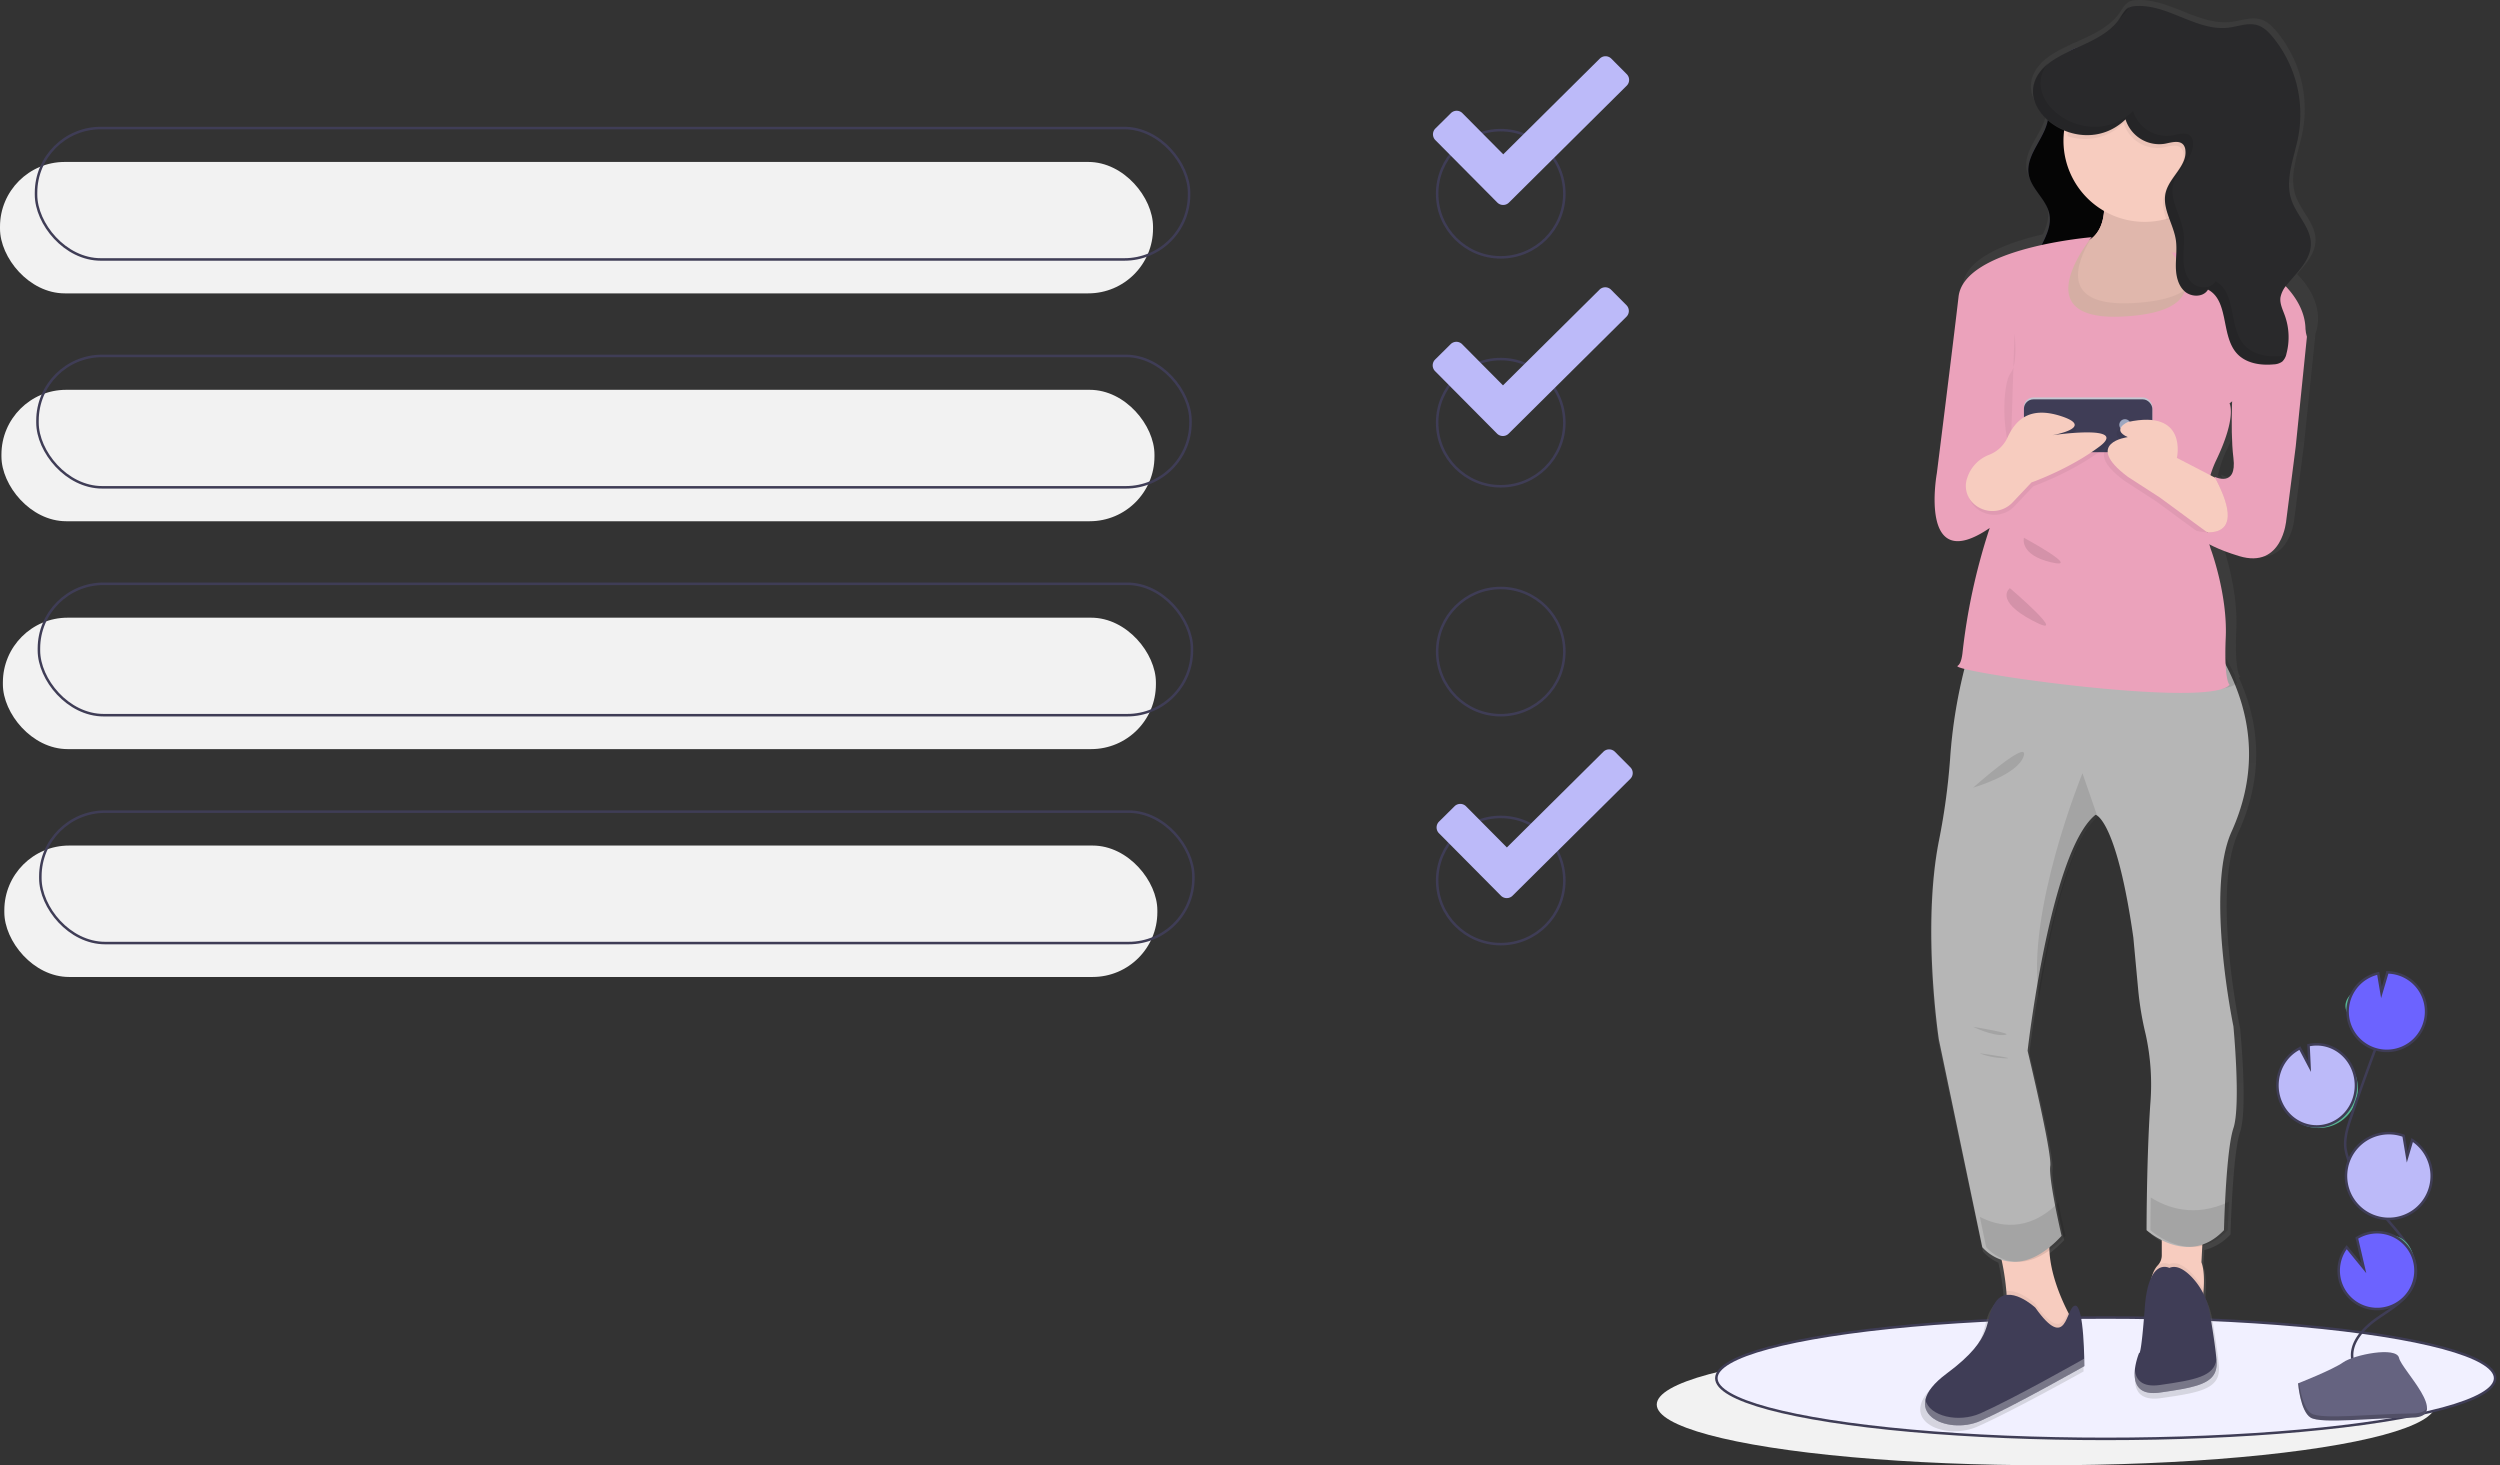 <svg xmlns="http://www.w3.org/2000/svg" xmlns:xlink="http://www.w3.org/1999/xlink" data-name="Layer 1" width="988.734" height="579.5" style=""><rect width="100%" height="100%" fill="#333333" stroke="none"/><rect id="backgroundrect" width="100%" height="100%" x="0" y="0" fill="none" stroke="none"/><defs><linearGradient id="ea70ace5-c99b-481d-ac97-2307e331f198" x1="0.5" y1="1" x2="0.5" y2="2.695636425187331e-8"><stop offset="0" stop-color="gray" stop-opacity="0.25"/><stop offset="0.535" stop-color="gray" stop-opacity="0.12"/><stop offset="1" stop-color="gray" stop-opacity="0.1"/></linearGradient></defs><title>accept request</title><g class="currentLayer" style=""><title>Layer 1</title><circle cx="593.535" cy="76.625" r="25.15" fill="none" stroke="#3f3d56" stroke-miterlimit="10" id="svg_1"/><path d="M643.366,29.326 l-6.081,-6.113 a3.228,3.228 0 0 0 -4.584,-0.032 l-38.171,37.852 l-16.141,-16.268 a3.218,3.218 0 0 0 -4.552,-0.032 l-6.144,6.081 a3.257,3.257 0 0 0 -0.032,4.584 L592.174,80.104 a3.257,3.257 0 0 0 4.584,0.032 l46.576,-46.225 A3.229,3.229 0 0 0 643.366,29.326 z" fill="#bcbaf9" id="svg_2" class="" fill-opacity="1"/><rect y="64.05" width="456.016" height="51.976" rx="25.61" fill="#f2f2f2" id="svg_3"/><rect x="0.57" y="154.17" width="456.016" height="51.976" rx="25.61" fill="#f2f2f2" id="svg_4"/><rect x="1.14" y="244.291" width="456.016" height="51.976" rx="25.61" fill="#f2f2f2" id="svg_5"/><rect x="1.71" y="334.411" width="456.016" height="51.976" rx="25.61" fill="#f2f2f2" id="svg_6"/><rect x="14.252" y="50.637" width="456.016" height="51.976" rx="25.61" fill="none" stroke="#3f3d56" stroke-miterlimit="10" id="svg_7"/><rect x="14.822" y="140.757" width="456.016" height="51.976" rx="25.61" fill="none" stroke="#3f3d56" stroke-miterlimit="10" id="svg_8"/><rect x="15.392" y="230.877" width="456.016" height="51.976" rx="25.61" fill="none" stroke="#3f3d56" stroke-miterlimit="10" id="svg_9"/><rect x="15.962" y="320.997" width="456.016" height="51.976" rx="25.61" fill="none" stroke="#3f3d56" stroke-miterlimit="10" id="svg_10"/><circle cx="593.535" cy="167.165" r="25.15" fill="none" stroke="#3f3d56" stroke-miterlimit="10" id="svg_11"/><circle cx="593.535" cy="257.704" r="25.15" fill="none" stroke="#3f3d56" stroke-miterlimit="10" id="svg_12"/><circle cx="593.535" cy="348.243" r="25.15" fill="none" stroke="#3f3d56" stroke-miterlimit="10" id="svg_13"/><path d="M643.256,120.704 l-6.081,-6.113 a3.228,3.228 0 0 0 -4.584,-0.032 l-38.171,37.852 l-16.141,-16.268 a3.218,3.218 0 0 0 -4.552,-0.032 l-6.144,6.081 a3.257,3.257 0 0 0 -0.032,4.584 L592.065,171.482 a3.257,3.257 0 0 0 4.584,0.032 L643.225,125.288 A3.229,3.229 0 0 0 643.256,120.704 z" fill="#bcbaf9" id="svg_14" class="" fill-opacity="1"/><path d="M644.795,303.459 l-6.081,-6.113 a3.228,3.228 0 0 0 -4.584,-0.032 l-38.171,37.852 l-16.141,-16.268 a3.218,3.218 0 0 0 -4.552,-0.032 l-6.144,6.081 a3.257,3.257 0 0 0 -0.032,4.584 L593.603,354.237 a3.257,3.257 0 0 0 4.584,0.032 L644.763,308.043 A3.229,3.229 0 0 0 644.795,303.459 z" fill="#bcbaf9" id="svg_15" class="" fill-opacity="1"/><ellipse cx="809.234" cy="555.5" rx="154" ry="24" fill="#f2f2f2" id="svg_16"/><ellipse cx="834.234" cy="546.5" rx="154" ry="24" fill="#f1f0ff" stroke="#3f3d56" stroke-miterlimit="10" id="svg_17" class="" transform="translate(-1.429,-1.429) " fill-opacity="1"/><path d="M909.848,109.868 q-0.667,-0.76 -1.372,-1.479 c3.61,-4.095 7.346,-8.295 7.312,-13.558 c-0.04,-6.396 -5.715,-11.303 -7.835,-17.35 c-2.885,-8.229 1.118,-17.045 2.765,-25.597 a48.005,48.005 0 0 0 -10.41,-39.529 c-1.667,-1.97 -3.603,-3.876 -6.084,-4.658 c-3.775,-1.19 -7.79,0.463 -11.723,0.949 c-12.983,1.603 -24.795,-9.584 -37.841,-8.582 a7.036,7.036 0 0 0 -2.511,0.562 c-1.688,0.807 -2.603,2.589 -3.647,4.124 c-4.052,5.962 -10.857,8.926 -17.627,11.988 a9.213,9.213 0 0 0 -2.405,1.103 c-2.033,0.947 -4.035,1.934 -5.924,3.052 c-12.782,7.566 -10.928,18.151 -3.391,24.689 c-1.473,7.34 -8.976,13.804 -7.684,21.35 c1.013,5.916 7.174,9.942 8.361,15.827 c0.689,3.418 -0.396,6.675 -1.904,9.908 c-14.304,3.31 -30.462,9.406 -31.723,20.164 c-2.194,18.716 -8.797,70.406 -8.797,70.406 s-7.65,41.415 21.419,21.837 l-0.373,1.102 a240.92,240.92 0 0 0 -10.669,48.817 c-0.295,2.469 -0.886,4.415 -1.962,5.05 c-0.39,0.23 0.381,0.595 2.06,1.052 c-0.19,0.697 -0.394,1.389 -0.576,2.088 a198.389,198.389 0 0 0 -6.097,36.972 a260.048,260.048 0 0 1 -4.567,32.929 c-6.885,34.638 0,79.065 0,79.065 l15.024,70.737 l2.57,12.093 a17.969,17.969 0 0 0 6.09,4.395 a94.292,94.292 0 0 1 2.088,13.165 c0.041,0.493 0.074,0.993 0.105,1.494 a6.282,6.282 0 0 0 -4.458,2.784 c-5.355,7.53 0.765,13.554 -19.889,28.614 c-5.336,3.891 -7.91,7.428 -8.562,10.434 h0 v0 c-0.703,3.235 0.824,5.851 3.548,7.623 l0.006,0.004 a12.917,12.917 0 0 0 1.445,0.808 l0.023,0.011 q0.379,0.181 0.776,0.345 l0.004,0.001 q0.399,0.163 0.816,0.309 l0.048,0.016 q0.392,0.135 0.798,0.254 l0.058,0.017 q0.422,0.122 0.857,0.226 c0.025,0.006 0.05,0.011 0.074,0.017 q0.4,0.094 0.81,0.172 c0.035,0.007 0.07,0.014 0.106,0.021 q0.438,0.082 0.886,0.146 c0.032,0.005 0.065,0.008 0.098,0.013 q0.401,0.055 0.809,0.096 c0.052,0.005 0.103,0.011 0.155,0.016 q0.447,0.042 0.901,0.066 c0.039,0.002 0.078,0.003 0.116,0.005 q0.401,0.019 0.807,0.024 c0.063,0.001 0.127,0.002 0.19,0.002 c0.302,0.001 0.605,-0.002 0.909,-0.013 c0.04,-0.001 0.08,-0.004 0.12,-0.006 q0.403,-0.016 0.808,-0.046 c0.072,-0.005 0.143,-0.01 0.214,-0.016 c0.303,-0.025 0.607,-0.055 0.91,-0.093 c0.036,-0.004 0.072,-0.01 0.108,-0.015 q0.408,-0.052 0.815,-0.12 c0.076,-0.012 0.151,-0.025 0.227,-0.038 c0.302,-0.053 0.603,-0.11 0.903,-0.175 c0.029,-0.006 0.058,-0.014 0.087,-0.02 c0.274,-0.061 0.547,-0.127 0.82,-0.199 c0.077,-0.02 0.154,-0.04 0.23,-0.061 c0.297,-0.081 0.593,-0.166 0.887,-0.26 l0.049,-0.017 c0.279,-0.09 0.556,-0.188 0.831,-0.289 q0.111,-0.041 0.222,-0.084 c0.29,-0.111 0.578,-0.226 0.862,-0.35 c13.77,-6.024 42.073,-21.837 42.073,-21.837 l-0,-0.144 l-0,-0.096 l-0.001,-0.14 l-0.001,-0.125 l-0.002,-0.219 l-0.002,-0.196 c-0.001,-0.078 -0.002,-0.156 -0.003,-0.243 l-0.003,-0.231 c-0.001,-0.105 -0.003,-0.208 -0.004,-0.324 c-0.001,-0.078 -0.003,-0.164 -0.004,-0.247 c-0.002,-0.121 -0.004,-0.237 -0.006,-0.368 q-0.006,-0.312 -0.013,-0.658 h0 c-0.141,-6.58 -0.79,-21.696 -3.786,-21.106 c-1.021,0.201 -1.714,1.635 -2.43,3.287 c-0.116,-0.218 -0.234,-0.441 -0.354,-0.674 c-2.916,-5.623 -7.133,-15.273 -7.544,-24.705 a44.207,44.207 0 0 0 6.504,-5.769 s-1.538,-6.476 -2.846,-13.306 c-1.132,-5.919 -2.096,-12.108 -1.744,-14.555 c0.765,-5.271 -9.18,-45.933 -9.18,-45.933 s1.025,-8.946 3.083,-21.378 c4.001,-24.164 11.88,-61.505 23.638,-72.062 c0.275,-0.241 0.543,-0.474 0.819,-0.685 c0,0 8.415,1.506 15.299,48.945 l1.997,21.129 a122.618,122.618 0 0 0 2.968,17.364 a91.451,91.451 0 0 1 1.92,27.771 c-0.872,12.455 -1.247,27.116 -1.408,37.409 c-0.122,7.756 -0.122,13.042 -0.122,13.042 a28.878,28.878 0 0 0 4.59,3.171 v6.909 a5.749,5.749 0 0 1 -1.61,3.926 l-0.027,0.029 a10.665,10.665 0 0 0 -2.31,4.249 c-1.335,2.404 -2.465,6.308 -2.938,12.588 c-1.53,20.331 -2.295,18.072 -2.295,18.072 a26.81,26.81 0 0 0 -1.735,6.856 v0 l0,0.001 c-0.043,0.44 -0.071,0.882 -0.079,1.326 c-0.001,0.07 -0.001,0.139 -0.001,0.209 q-0.001,0.305 0.011,0.608 q0.006,0.149 0.016,0.297 q0.015,0.225 0.038,0.448 q0.021,0.203 0.049,0.403 c0.014,0.095 0.028,0.191 0.044,0.285 q0.047,0.271 0.109,0.535 c0.019,0.079 0.039,0.157 0.06,0.235 c0.049,0.184 0.102,0.366 0.163,0.545 c0.019,0.056 0.042,0.11 0.062,0.166 q0.091,0.244 0.199,0.479 c0.022,0.047 0.042,0.096 0.065,0.142 c0.089,0.182 0.189,0.358 0.296,0.529 c0.029,0.048 0.059,0.095 0.09,0.142 a5.671,5.671 0 0 0 0.366,0.496 c0.031,0.037 0.063,0.073 0.095,0.109 a5.463,5.463 0 0 0 0.461,0.473 c0.017,0.015 0.036,0.029 0.053,0.044 a5.632,5.632 0 0 0 0.529,0.409 c0.029,0.02 0.056,0.041 0.085,0.06 a6.119,6.119 0 0 0 0.629,0.359 c0.043,0.022 0.086,0.043 0.13,0.064 a6.956,6.956 0 0 0 0.719,0.292 c0.042,0.014 0.086,0.027 0.128,0.041 a8.285,8.285 0 0 0 0.851,0.229 l0.031,0.005 c0.298,0.062 0.614,0.108 0.944,0.145 c0.046,0.005 0.089,0.011 0.135,0.016 c0.327,0.032 0.671,0.05 1.029,0.056 c0.067,0.001 0.134,0.002 0.201,0.002 c0.363,0.001 0.741,-0.01 1.137,-0.036 c0.062,-0.004 0.126,-0.01 0.188,-0.015 c0.421,-0.032 0.856,-0.076 1.315,-0.14 c16.064,-2.259 23.714,-3.765 22.949,-12.801 c-0.461,-5.446 -1.756,-13.355 -2.712,-18.778 a28.237,28.237 0 0 0 -2.646,-7.919 q0.06,-0.635 0.11,-1.307 c0.275,-3.735 0.26,-8.178 -0.872,-11.152 l0.353,-6.593 a21.02,21.02 0 0 0 10.357,-6.208 s0.115,-4.887 0.451,-11.363 c0.505,-10.007 1.515,-23.817 3.374,-29.299 c3.06,-9.036 0,-40.662 0,-40.662 s-11.475,-54.216 -0.765,-77.559 c9.448,-20.591 9.365,-41.189 0.278,-61.265 a3.098,3.098 0 0 0 0.487,-0.481 s-2.295,-1.506 -1.53,-18.825 c0.584,-13.218 -3.286,-26.865 -5.152,-32.591 a79.727,79.727 0 0 0 8.977,3.224 c17.594,5.271 19.124,-14.307 19.124,-14.307 L911.222,175.706 l4.536,-43.774 l-0,-0.002 C917.002,128.496 918.669,119.918 909.848,109.868 zm-77.766,-29.015 c-0.021,0.485 -0.054,0.969 -0.103,1.451 a19.488,19.488 0 0 1 -0.981,4.572 a30.382,30.382 0 0 0 0.949,-6.108 C831.991,80.797 832.037,80.824 832.082,80.853 zM878.328,187.754 c0.272,0.497 0.53,0.981 0.778,1.457 l-1.932,-0.986 a43.26,43.26 0 0 1 3.449,-10.26 a72.651,72.651 0 0 0 4.676,-11.821 a118.024,118.024 0 0 0 0.679,14.08 C887.508,192.272 878.328,187.754 878.328,187.754 z" fill="url(#ea70ace5-c99b-481d-ac97-2307e331f198)" id="svg_18" class=""/><path d="M813.459,24.037 c-2.445,1.668 -5.001,3.595 -5.872,6.424 c-1.404,4.563 2.119,9.144 2.468,13.905 c0.634,8.657 -9.157,15.812 -7.713,24.372 c0.989,5.867 7.003,9.86 8.162,15.696 c1.69,8.511 -7.536,16.017 -6.81,24.664 c0.387,4.606 3.59,8.517 7.225,11.372 a35.168,35.168 0 0 0 17.645,7.24 c-0.428,-7.404 -5.92,-14.141 -4.977,-21.497 c0.646,-5.044 4.195,-9.169 6.248,-13.822 c3.605,-8.169 2.452,-17.624 0.289,-26.287 S824.84,48.877 824.682,39.95 c-0.095,-5.374 2.427,-13.272 0.577,-18.371 C823.011,15.38 817.649,21.18 813.459,24.037 z" fill="#3f3d56" id="svg_19"/><path d="M813.459,24.243 c-2.445,1.668 -5.001,3.595 -5.872,6.424 c-1.404,4.563 2.119,9.144 2.468,13.905 c0.634,8.657 -9.157,15.812 -7.713,24.372 c0.989,5.867 7.003,9.86 8.162,15.696 c1.69,8.511 -7.536,16.017 -6.81,24.664 c0.387,4.606 3.59,8.517 7.225,11.372 a35.168,35.168 0 0 0 17.645,7.24 c-0.428,-7.404 -5.92,-14.141 -4.977,-21.497 c0.646,-5.044 4.195,-9.169 6.248,-13.822 c3.605,-8.169 2.452,-17.624 0.289,-26.287 s-5.284,-17.227 -5.441,-26.154 c-0.095,-5.374 2.427,-13.272 0.577,-18.371 C823.011,15.586 817.649,21.386 813.459,24.243 z" opacity="1" id="svg_20" class="" fill-opacity="1" fill="#050505"/><path d="M820.616,523.862 l-6.721,6.721 s-23.897,12.695 -20.91,-4.481 a61.803,61.803 0 0 0 0.515,-15.443 a95.985,95.985 0 0 0 -4.249,-21.149 L811.655,485.03 c-3.726,11.709 2.412,26.451 6.243,33.956 C819.444,522.01 820.616,523.862 820.616,523.862 z" fill="#f7ccbf" id="svg_21" class="" fill-opacity="1"/><path d="M871.502,510.278 a68.315,68.315 0 0 1 -0.851,6.863 s-18.669,12.695 -20.163,-1.494 c-0.971,-9.245 1.225,-13.42 2.883,-15.204 l0.026,-0.028 a5.749,5.749 0 0 0 1.572,-3.894 V479.803 L871.397,485.03 l-0.747,14.189 C871.755,502.169 871.77,506.574 871.502,510.278 z" fill="#f7ccbf" id="svg_22" class="" fill-opacity="1"/><path d="M820.616,523.862 l-6.721,6.721 s-23.897,12.695 -20.91,-4.481 a61.803,61.803 0 0 0 0.515,-15.443 c5.235,-0.769 11.433,4.988 11.433,4.988 c8.752,12.352 11.112,7.677 12.964,3.338 C819.444,522.01 820.616,523.862 820.616,523.862 z" opacity="0.05" id="svg_23"/><path d="M804.934,517.141 s-10.455,-9.708 -15.682,-2.24 s0.747,13.442 -19.416,28.377 s0,24.644 13.442,18.669 s41.073,-21.656 41.073,-21.656 s0,-24.644 -3.734,-23.897 S817.629,535.064 804.934,517.141 z" fill="#3f3d56" id="svg_24"/><path d="M871.502,510.278 a68.315,68.315 0 0 1 -0.851,6.863 s-18.669,12.695 -20.163,-1.494 c-0.971,-9.245 1.225,-13.42 2.883,-15.204 a4.461,4.461 0 0 1 4.585,-0.478 c2.987,-1.329 6.273,0.889 8.991,3.756 A26.399,26.399 0 0 1 871.502,510.278 z" opacity="0.05" id="svg_25"/><path d="M857.955,501.459 s-8.215,-4.481 -9.708,15.682 s-2.24,17.923 -2.24,17.923 s-7.468,17.923 8.215,15.682 s23.15,-3.734 22.403,-12.695 c-0.45,-5.401 -1.714,-13.244 -2.647,-18.623 a27.383,27.383 0 0 0 -7.028,-14.216 C864.224,502.344 860.942,500.131 857.955,501.459 z" fill="#3f3d56" id="svg_26" class=""/><path d="M883.301,405.872 s2.987,31.365 0,40.326 c-1.815,5.436 -2.8,19.132 -3.293,29.057 c-0.329,6.422 -0.441,11.269 -0.441,11.269 c-14.189,14.935 -30.618,0 -30.618,0 s0,-5.242 0.119,-12.934 c0.157,-10.208 0.523,-24.748 1.374,-37.1 a92.094,92.094 0 0 0 -1.874,-27.541 A123.369,123.369 0 0 1 845.671,391.728 l-1.949,-20.954 c-6.721,-47.047 -14.935,-48.54 -14.935,-48.54 c-0.269,0.209 -0.53,0.441 -0.799,0.68 c-11.478,10.47 -19.17,47.502 -23.075,71.466 c-2.009,12.329 -3.01,21.201 -3.01,21.201 s9.708,40.326 8.961,45.553 c-0.344,2.427 0.597,8.565 1.703,14.435 c1.277,6.773 2.778,13.196 2.778,13.196 c-18.669,20.163 -31.365,4.481 -31.365,4.481 l-2.509,-11.993 l-14.667,-70.152 s-6.721,-44.06 0,-78.411 a261.77,261.77 0 0 0 4.458,-32.656 a199.617,199.617 0 0 1 5.952,-36.667 q1.367,-5.332 3.032,-10.582 s28.041,-4.876 54.447,-4.876 c19.804,0 38.683,2.741 44.127,12.344 q1.882,3.316 3.42,6.646 c9.454,20.32 9.738,41.192 0.314,62.057 C872.099,352.104 883.301,405.872 883.301,405.872 z" fill="#b6b6b6" id="svg_27" class="" fill-opacity="1"/><path d="M822.11,134.793 s-39.579,-40.326 -9.708,-37.339 c6.773,0.68 11.358,-0.53 14.398,-2.8 c3.465,-2.584 4.921,-6.542 5.324,-10.671 c0.821,-8.237 -2.546,-17.146 -2.546,-17.146 s40.326,-32.111 32.111,8.215 a68.747,68.747 0 0 0 -1.568,12.464 c-0.134,8.558 2.681,11.836 6.631,13.181 c6.661,2.278 16.563,-0.911 21.074,6.467 C896.041,120.604 822.11,134.793 822.11,134.793 z" fill="#ffb9b9" id="svg_28"/><path d="M822.11,134.793 s-39.579,-40.326 -9.708,-37.339 c6.773,0.68 11.358,-0.53 14.398,-2.8 c3.465,-2.584 4.921,-6.542 5.324,-10.671 c0.821,-8.237 -2.546,-17.146 -2.546,-17.146 s40.326,-32.111 32.111,8.215 a68.747,68.747 0 0 0 -1.568,12.464 c-0.134,8.558 2.681,11.836 6.631,13.181 c6.661,2.278 16.563,-0.911 21.074,6.467 C896.041,120.604 822.11,134.793 822.11,134.793 z" opacity="1" id="svg_29" class="" fill-opacity="1" fill="#e0b7ac"/><path d="M880.313,55.635 a32.111,32.111 0 0 1 -64.223,0 c0,-0.597 0.015,-1.195 0.052,-1.785 a32.11,32.11 0 0 1 64.17,1.785 z" fill="#f7ccbf" id="svg_30" class="" fill-opacity="1"/><path d="M822.11,134.793 s-39.579,-40.326 -9.708,-37.339 c6.773,0.68 11.358,-0.53 14.398,-2.8 c-5.78,9.589 -12.284,26.832 16.967,25.204 c26.772,-1.486 26.316,-12.158 22.986,-19.162 c6.661,2.278 16.563,-0.911 21.074,6.467 C896.041,120.604 822.11,134.793 822.11,134.793 z" opacity="0.05" id="svg_31"/><path d="M884.839,269.959 c-6.796,8.834 -93.421,-2.748 -106.087,-6.594 q1.367,-5.332 3.032,-10.582 s28.041,-4.876 54.447,-4.876 c19.804,0 38.683,2.741 44.127,12.344 q1.882,3.316 3.42,6.646 C884.256,269.571 884.839,269.959 884.839,269.959 z" opacity="0.1" id="svg_32"/><path d="M827.248,93.81 s-50.407,4.107 -52.648,23.523 c-2.142,18.561 -8.588,69.823 -8.588,69.823 s-7.468,41.073 20.91,21.656 l-0.364,1.093 a242.191,242.191 0 0 0 -10.415,48.413 c-0.288,2.448 -0.865,4.378 -1.915,5.008 c-3.734,2.24 100.068,17.176 107.536,7.468 c0,0 -2.24,-1.494 -1.494,-18.669 s-5.974,-35.098 -5.974,-35.098 s-5.974,-17.923 2.24,-35.098 s5.227,-22.403 5.227,-22.403 l28.377,-21.656 s6.128,-10.506 -5.075,-23.474 a38.812,38.812 0 0 0 -26.672,-13.142 l-19.574,-1.392 s21.45,23.073 -18.876,25.313 S827.248,93.81 827.248,93.81 z" fill="#eba2bb" id="svg_33" class="" fill-opacity="1"/><path d="M796.72,131.806 s1.494,11.948 -1.494,15.682 s-3.734,20.91 0,31.365 " opacity="0.05" id="svg_34" class=""/><path d="M829.525,322.913 c-11.478,10.47 -19.17,47.502 -23.075,71.466 c-5.437,-33.358 17.153,-88.575 17.153,-88.575 z" opacity="0.1" id="svg_35"/><path d="M816.883,488.764 c-18.669,20.163 -31.365,4.481 -31.365,4.481 l-2.509,-11.993 c7.057,3.667 18.983,6.512 31.096,-5.683 C815.381,482.342 816.883,488.764 816.883,488.764 z" opacity="0.1" id="svg_36"/><path d="M881.546,475.255 c-0.329,6.422 -0.441,11.269 -0.441,11.269 c-14.189,14.935 -30.618,0 -30.618,0 s0,-5.242 0.119,-12.934 C856.768,477.503 867.842,481.811 881.546,475.255 z" opacity="0.1" id="svg_37"/><rect x="800.453" y="157.196" width="50.781" height="20.91" rx="3.75" fill="#cdd0db" id="svg_38"/><rect x="800.453" y="157.196" width="50.781" height="20.91" rx="3.75" opacity="0.05" id="svg_39"/><rect x="800.453" y="157.943" width="50.781" height="20.91" rx="3.75" fill="#3f3d56" id="svg_40"/><circle cx="840.406" cy="168.024" r="2.24" fill="#9da7c0" id="svg_41"/><path d="M778.841,190.308 a14.523,14.523 0 0 1 8.436,-8.888 a13.241,13.241 0 0 0 7.243,-6.503 c2.945,-6.519 8.173,-13.24 21.615,-8.759 s-3.734,7.468 -3.734,7.468 s30.618,-4.481 18.669,4.481 s-26.884,14.189 -26.884,14.189 l-7.354,7.787 a10.992,10.992 0 0 1 -16.417,-0.326 A9.511,9.511 0 0 1 778.841,190.308 z" opacity="0.05" id="svg_42"/><path d="M778.094,188.814 a14.523,14.523 0 0 1 8.436,-8.888 a13.241,13.241 0 0 0 7.243,-6.503 c2.945,-6.519 8.173,-13.24 21.615,-8.759 s-3.734,7.468 -3.734,7.468 s30.618,-4.481 18.669,4.481 s-26.884,14.189 -26.884,14.189 l-7.354,7.787 a10.992,10.992 0 0 1 -16.417,-0.326 A9.511,9.511 0 0 1 778.094,188.814 z" fill="#f7ccbf" id="svg_43" class="" fill-opacity="1"/><path d="M883.345,204.243 L878.118,216.938 l-6.691,-4.921 l-18.699,-13.748 l-12.695,-8.215 c-17.923,-13.442 0,-15.682 0,-15.682 c-6.721,-2.987 0,-5.974 0,-5.974 c23.897,-5.227 19.416,14.189 19.416,14.189 l15.137,7.849 l5.026,2.606 z" opacity="0.05" id="svg_44"/><path d="M884.839,202.749 l-5.227,12.695 l-6.691,-4.921 l-18.699,-13.748 L841.526,188.561 c-17.923,-13.442 0,-15.682 0,-15.682 c-6.721,-2.987 0,-5.974 0,-5.974 c23.897,-5.227 19.416,14.189 19.416,14.189 l15.137,7.849 l5.026,2.606 z" fill="#f7ccbf" id="svg_45" class="" fill-opacity="1"/><path d="M884.839,202.749 l-5.227,12.695 l-6.691,-4.921 c6.056,0.217 13.21,-2.711 3.159,-21.582 l5.026,2.606 z" opacity="0.05" id="svg_46"/><path d="M910.931,127.325 l1.441,5.875 l-4.429,43.412 l-3.734,29.124 s-1.494,19.416 -18.669,14.189 s-18.669,-10.455 -18.669,-10.455 s24.644,8.215 8.961,-20.91 c0,0 8.961,4.481 7.468,-7.468 s0,-32.858 0,-32.858 z" fill="#eba2bb" id="svg_47" class="" fill-opacity="1"/><path d="M881.852,55.635 a32.116,32.116 0 0 1 -25.009,31.32 c-1.075,-3.107 -1.837,-6.198 -1.053,-9.342 c1.516,-6.101 8.558,-10.552 7.774,-16.787 a4.137,4.137 0 0 0 -0.709,-1.957 c-1.576,-2.076 -4.787,-1.045 -7.341,-0.53 a13.968,13.968 0 0 1 -15.623,-9.633 a21.825,21.825 0 0 1 -22.209,5.145 a32.11,32.11 0 0 1 64.17,1.785 z" opacity="0.05" id="svg_48"/><path d="M840.641,47.213 a13.956,13.956 0 0 0 15.616,9.63 c2.556,-0.51 5.766,-1.542 7.342,0.535 a4.035,4.035 0 0 1 0.708,1.95 c0.79,6.24 -6.253,10.688 -7.77,16.792 c-1.562,6.285 3.017,12.356 3.992,18.759 c0.533,3.503 -0.031,7.071 0.01,10.613 s0.836,7.349 3.462,9.727 s7.481,2.402 9.24,-0.673 c8.403,4.44 5.048,18.203 11.428,25.247 c3.519,3.885 9.308,4.819 14.527,4.321 a6.127,6.127 0 0 0 3.415,-1.102 a5.934,5.934 0 0 0 1.67,-3.14 a25.471,25.471 0 0 0 -0.65,-15.105 c-0.838,-2.32 -2.038,-4.665 -1.728,-7.112 a10.529,10.529 0 0 1 2.59,-5.076 c4.012,-4.974 9.487,-9.783 9.447,-16.173 c-0.039,-6.343 -5.579,-11.21 -7.648,-17.206 c-2.816,-8.161 1.092,-16.904 2.699,-25.386 a48.157,48.157 0 0 0 -10.163,-39.203 c-1.628,-1.954 -3.517,-3.844 -5.939,-4.619 c-3.685,-1.18 -7.605,0.46 -11.444,0.941 c-12.674,1.59 -24.205,-9.504 -36.94,-8.511 a6.779,6.779 0 0 0 -2.452,0.558 c-1.648,0.801 -2.541,2.567 -3.56,4.09 c-5.622,8.404 -16.674,10.799 -25.339,16.009 C787.848,38.295 821.288,65.839 840.641,47.213 z" fill="#29292b" id="svg_49" class="" fill-opacity="1"/><path d="M783.278,558.961 c-8.727,3.879 -20.282,1.146 -21.801,-5.335 c-1.829,8.556 11.831,12.753 21.801,8.322 c13.442,-5.974 41.073,-21.656 41.073,-21.656 s-0,-1.16 -0.038,-2.965 C823.507,537.782 796.519,553.076 783.278,558.961 z" fill="#fff" opacity="0.3" id="svg_50"/><path d="M876.586,537.621 c-0.861,6.718 -8.312,8.13 -22.365,10.138 c-7.146,1.021 -9.479,-2.147 -9.908,-5.896 c-0.467,4.802 0.897,10.171 9.908,8.883 c15.682,-2.24 23.15,-3.734 22.403,-12.695 C876.613,537.912 876.598,537.764 876.586,537.621 z" fill="#fff" opacity="0.3" id="svg_51"/><g opacity="0.1" id="svg_52"><path d="M902.182,140.823 c-5.218,0.498 -11.007,-0.437 -14.527,-4.321 c-6.381,-7.044 -3.025,-20.806 -11.428,-25.246 c-1.759,3.075 -6.614,3.051 -9.24,0.673 s-3.422,-6.184 -3.462,-9.727 s0.524,-7.111 -0.01,-10.613 c-0.975,-6.403 -5.554,-12.474 -3.992,-18.759 c1.517,-6.104 8.56,-10.552 7.77,-16.792 a4.035,4.035 0 0 0 -0.708,-1.95 c-1.576,-2.077 -4.786,-1.045 -7.342,-0.535 a13.956,13.956 0 0 1 -15.616,-9.63 c-17.299,16.649 -45.847,-3.591 -33.64,-18.943 c-19.049,15.481 12.203,39.686 30.653,21.93 a13.956,13.956 0 0 0 15.616,9.63 c2.556,-0.51 5.766,-1.542 7.342,0.535 a4.035,4.035 0 0 1 0.708,1.95 c0.79,6.24 -6.253,10.688 -7.77,16.792 c-1.562,6.285 3.017,12.356 3.992,18.759 c0.533,3.503 -0.031,7.071 0.01,10.613 s0.836,7.349 3.462,9.727 s7.481,2.402 9.24,-0.673 c8.403,4.44 5.048,18.203 11.428,25.246 c3.519,3.885 9.308,4.819 14.527,4.321 a6.128,6.128 0 0 0 3.415,-1.102 a4.866,4.866 0 0 0 1.379,-2.186 A10.468,10.468 0 0 1 902.182,140.823 z" id="svg_53"/><path d="M841.479,3.779 c0.257,-0.384 0.505,-0.782 0.76,-1.178 c-0.062,0.026 -0.126,0.045 -0.187,0.075 c-1.648,0.801 -2.541,2.567 -3.56,4.09 q-0.526,0.786 -1.113,1.503 A21.346,21.346 0 0 0 841.479,3.779 z" id="svg_54"/></g><path d="M800.453,212.685 s-1.932,6.721 10.763,9.708 S800.453,212.685 800.453,212.685 z" opacity="0.1" id="svg_55"/><path d="M794.895,232.599 s-6.481,4.73 9.152,12.944 S794.895,232.599 794.895,232.599 z" opacity="0.1" id="svg_56"/><path d="M780.349,311.508 s17.594,-4.979 19.999,-12.446 S780.349,311.508 780.349,311.508 z" opacity="0.1" id="svg_57"/><path d="M780.349,406.099 s7.58,3.734 12.378,3.236 S780.349,406.099 780.349,406.099 z" opacity="0.1" id="svg_58"/><path d="M783.009,416.554 s3.427,1.742 9.718,1.991 S783.009,416.554 783.009,416.554 z" opacity="0.1" id="svg_59"/><path d="M911.722,445.2 a15.529,15.529 0 1 0 2.068,-29.782 l0.389,7.993 l-3.781,-6.85 a15.47,15.47 0 0 0 -7.971,8.747 a15.228,15.228 0 0 0 -0.893,4.201 A15.526,15.526 0 0 0 911.722,445.2 z" fill="#57b894" id="svg_60"/><path d="M930.433,537.902 c-1.335,-6.797 4.449,-12.824 10.163,-16.741 s12.389,-7.766 14.339,-14.413 c2.802,-9.553 -5.544,-18.302 -12.039,-25.847 a93.49,93.49 0 0 1 -12.329,-18.323 a25.222,25.222 0 0 1 -2.949,-8.331 c-0.512,-4.235 0.848,-8.448 2.219,-12.488 q6.849,-20.184 14.645,-40.03 " fill="none" stroke="#3f3d56" stroke-miterlimit="10" id="svg_61"/><path d="M910.933,444.528 a15.529,16.243 0 1 0 2.068,-31.152 l0.389,8.36 l-3.781,-7.165 a15.47,16.182 0 0 0 -7.971,9.149 a15.228,15.928 0 0 0 -0.893,4.394 A15.526,16.24 0 0 0 910.933,444.528 z" fill="#bcbaf9" stroke="#3f3d56" stroke-miterlimit="10" id="svg_62" class="" fill-opacity="1"/><path d="M928.535,394.734 a15.511,9.088 0 0 1 11.177,-5.77 l1.279,4.452 l2.37,-4.676 a15.527,9.098 0 1 1 -14.826,5.994 z" fill="#57b894" id="svg_63" class=""/><path d="M929.388,396.225 A15.511,15.511 0 0 1 940.565,386.378 l1.279,7.598 l2.37,-7.98 a15.527,15.527 0 1 1 -14.826,10.229 z" fill="#6c63ff" stroke="#3f3d56" stroke-miterlimit="10" id="svg_64" class="" fill-opacity="1" transform="translate(0,-1.429) "/><path d="M940.17,481.055 a15.527,15.527 0 0 0 13.743,-27.624 l-1.821,6.133 l-1.292,-7.688 a0.272,0.272 0 0 0 -0.04,-0.015 a15.528,15.528 0 1 0 -10.59,29.194 z" fill="#57b894" id="svg_65"/><path d="M938.993,481.047 a16.955,16.955 0 0 0 15.007,-30.165 l-1.989,6.697 l-1.41,-8.395 a0.296,0.296 0 0 0 -0.043,-0.016 a16.956,16.956 0 1 0 -11.565,31.88 z" fill="#bcbaf9" stroke="#3f3d56" stroke-miterlimit="10" id="svg_66" class="" fill-opacity="1"/><path d="M936.762,501.816 a9.093,11.235 0 1 0 1.753,-8.802 l4.053,7.538 l-5.538,-4.001 A9.012,11.135 0 0 0 936.762,501.816 z" fill="#57b894" id="svg_67" class=""/><path d="M925.162,505.153 a15.19,15.19 0 1 0 2.929,-11.901 l6.771,10.192 l-9.252,-5.409 A15.055,15.055 0 0 0 925.162,505.153 z" fill="#6c63ff" stroke="#3f3d56" stroke-miterlimit="10" id="svg_68" class="" fill-opacity="1" transform="rotate(20.477 940.121,502.524) "/><path d="M908.874,547.109 s13.703,-5.37 17.833,-8.311 s21.079,-6.452 22.103,-1.736 s20.593,23.457 5.122,23.581 s-35.947,2.538 -40.069,0.028 S908.874,547.109 908.874,547.109 z" fill="#656380" id="svg_69"/><path d="M954.208,559.002 c-15.471,0.125 -35.947,2.538 -40.069,0.028 c-3.139,-1.912 -4.39,-8.773 -4.808,-11.938 c-0.29,0.012 -0.457,0.018 -0.457,0.018 s0.868,11.052 4.99,13.562 s24.598,0.097 40.069,-0.028 c4.466,-0.036 6.008,-1.625 5.924,-3.978 C959.235,558.087 957.532,558.975 954.208,559.002 z" opacity="0.2" id="svg_70"/></g></svg>
